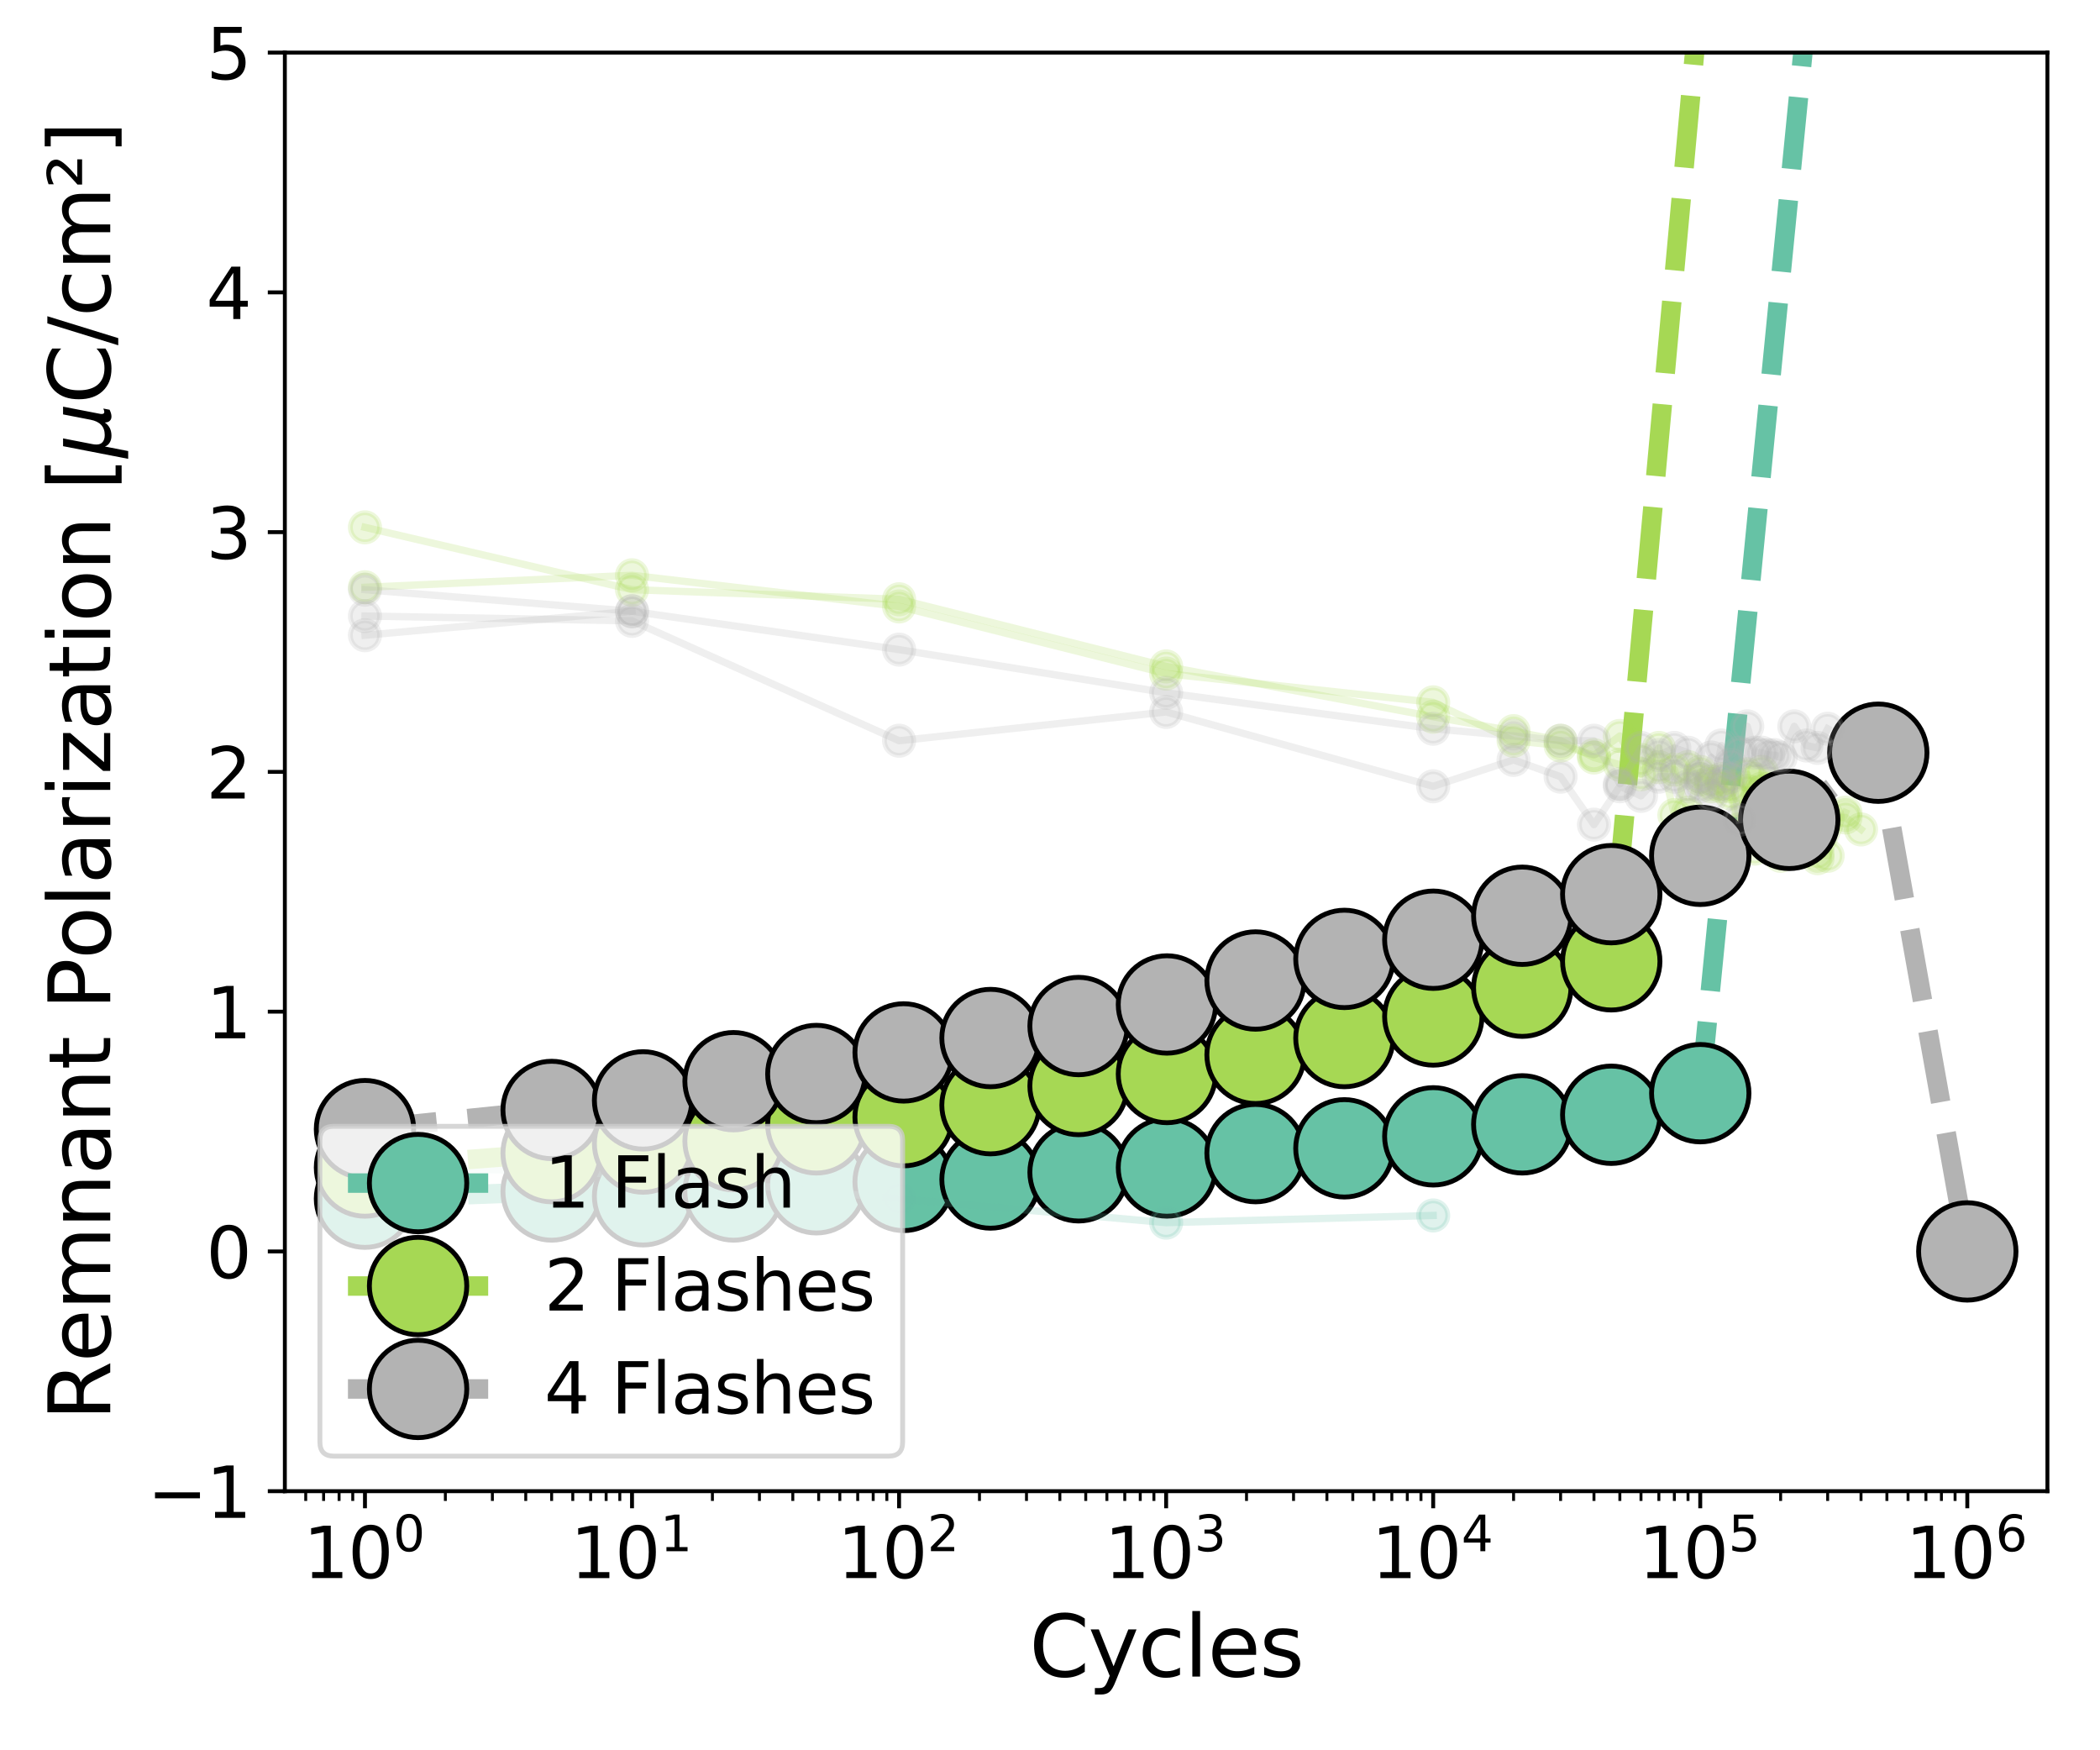 <?xml version="1.0" encoding="utf-8" standalone="no"?>
<!DOCTYPE svg PUBLIC "-//W3C//DTD SVG 1.1//EN"
  "http://www.w3.org/Graphics/SVG/1.1/DTD/svg11.dtd">
<svg height="359.28pt" version="1.1" viewBox="0 0 431.28 359.28" width="431.28pt" xmlns="http://www.w3.org/2000/svg" xmlns:xlink="http://www.w3.org/1999/xlink">
 <defs>
  <style type="text/css">*{stroke-linecap:butt;stroke-linejoin:round;}</style>
 </defs>
 <g id="figure_1">
  <g id="patch_1">
   <path d="M 0 359.28 
L 431.28 359.28 
L 431.28 0 
L 0 0 
z
" style="fill:#ffffff;"/>
  </g>
  <g id="axes_1">
   <g id="patch_2">
    <path d="M 58.5 306.2 
L 420.48 306.2 
L 420.48 10.8 
L 58.5 10.8 
z
" style="fill:#ffffff;"/>
   </g>
   <g id="matplotlib.axis_1">
    <g id="xtick_1">
     <g id="line2d_1">
      <defs>
       <path d="M 0 0 
L 0 3.5 
" id="mad1a3470ec" style="stroke:#000000;stroke-width:0.8;"/>
      </defs>
      <g>
       <use style="stroke:#000000;stroke-width:0.8;" x="74.954" xlink:href="#mad1a3470ec" y="306.2"/>
      </g>
     </g>
     <g id="text_1">
      <!-- $\mathdefault{10^{0}}$ -->
      <g transform="translate(62.282 324.142)scale(0.144 -0.144)">
       <defs>
        <path d="M 794 531 
L 1825 531 
L 1825 4091 
L 703 3866 
L 703 4441 
L 1819 4666 
L 2450 4666 
L 2450 531 
L 3481 531 
L 3481 0 
L 794 0 
L 794 531 
z
" id="DejaVuSans-31" transform="scale(0.016)"/>
        <path d="M 2034 4250 
Q 1547 4250 1301 3770 
Q 1056 3291 1056 2328 
Q 1056 1369 1301 889 
Q 1547 409 2034 409 
Q 2525 409 2770 889 
Q 3016 1369 3016 2328 
Q 3016 3291 2770 3770 
Q 2525 4250 2034 4250 
z
M 2034 4750 
Q 2819 4750 3233 4129 
Q 3647 3509 3647 2328 
Q 3647 1150 3233 529 
Q 2819 -91 2034 -91 
Q 1250 -91 836 529 
Q 422 1150 422 2328 
Q 422 3509 836 4129 
Q 1250 4750 2034 4750 
z
" id="DejaVuSans-30" transform="scale(0.016)"/>
       </defs>
       <use transform="translate(0 0.766)" xlink:href="#DejaVuSans-31"/>
       <use transform="translate(63.623 0.766)" xlink:href="#DejaVuSans-30"/>
       <use transform="translate(128.203 39.047)scale(0.7)" xlink:href="#DejaVuSans-30"/>
      </g>
     </g>
    </g>
    <g id="xtick_2">
     <g id="line2d_2">
      <g>
       <use style="stroke:#000000;stroke-width:0.8;" x="129.799" xlink:href="#mad1a3470ec" y="306.2"/>
      </g>
     </g>
     <g id="text_2">
      <!-- $\mathdefault{10^{1}}$ -->
      <g transform="translate(117.127 324.142)scale(0.144 -0.144)">
       <use transform="translate(0 0.684)" xlink:href="#DejaVuSans-31"/>
       <use transform="translate(63.623 0.684)" xlink:href="#DejaVuSans-30"/>
       <use transform="translate(128.203 38.966)scale(0.7)" xlink:href="#DejaVuSans-31"/>
      </g>
     </g>
    </g>
    <g id="xtick_3">
     <g id="line2d_3">
      <g>
       <use style="stroke:#000000;stroke-width:0.8;" x="184.645" xlink:href="#mad1a3470ec" y="306.2"/>
      </g>
     </g>
     <g id="text_3">
      <!-- $\mathdefault{10^{2}}$ -->
      <g transform="translate(171.973 324.142)scale(0.144 -0.144)">
       <defs>
        <path d="M 1228 531 
L 3431 531 
L 3431 0 
L 469 0 
L 469 531 
Q 828 903 1448 1529 
Q 2069 2156 2228 2338 
Q 2531 2678 2651 2914 
Q 2772 3150 2772 3378 
Q 2772 3750 2511 3984 
Q 2250 4219 1831 4219 
Q 1534 4219 1204 4116 
Q 875 4013 500 3803 
L 500 4441 
Q 881 4594 1212 4672 
Q 1544 4750 1819 4750 
Q 2544 4750 2975 4387 
Q 3406 4025 3406 3419 
Q 3406 3131 3298 2873 
Q 3191 2616 2906 2266 
Q 2828 2175 2409 1742 
Q 1991 1309 1228 531 
z
" id="DejaVuSans-32" transform="scale(0.016)"/>
       </defs>
       <use transform="translate(0 0.766)" xlink:href="#DejaVuSans-31"/>
       <use transform="translate(63.623 0.766)" xlink:href="#DejaVuSans-30"/>
       <use transform="translate(128.203 39.047)scale(0.7)" xlink:href="#DejaVuSans-32"/>
      </g>
     </g>
    </g>
    <g id="xtick_4">
     <g id="line2d_4">
      <g>
       <use style="stroke:#000000;stroke-width:0.8;" x="239.49" xlink:href="#mad1a3470ec" y="306.2"/>
      </g>
     </g>
     <g id="text_4">
      <!-- $\mathdefault{10^{3}}$ -->
      <g transform="translate(226.818 324.142)scale(0.144 -0.144)">
       <defs>
        <path d="M 2597 2516 
Q 3050 2419 3304 2112 
Q 3559 1806 3559 1356 
Q 3559 666 3084 287 
Q 2609 -91 1734 -91 
Q 1441 -91 1130 -33 
Q 819 25 488 141 
L 488 750 
Q 750 597 1062 519 
Q 1375 441 1716 441 
Q 2309 441 2620 675 
Q 2931 909 2931 1356 
Q 2931 1769 2642 2001 
Q 2353 2234 1838 2234 
L 1294 2234 
L 1294 2753 
L 1863 2753 
Q 2328 2753 2575 2939 
Q 2822 3125 2822 3475 
Q 2822 3834 2567 4026 
Q 2313 4219 1838 4219 
Q 1578 4219 1281 4162 
Q 984 4106 628 3988 
L 628 4550 
Q 988 4650 1302 4700 
Q 1616 4750 1894 4750 
Q 2613 4750 3031 4423 
Q 3450 4097 3450 3541 
Q 3450 3153 3228 2886 
Q 3006 2619 2597 2516 
z
" id="DejaVuSans-33" transform="scale(0.016)"/>
       </defs>
       <use transform="translate(0 0.766)" xlink:href="#DejaVuSans-31"/>
       <use transform="translate(63.623 0.766)" xlink:href="#DejaVuSans-30"/>
       <use transform="translate(128.203 39.047)scale(0.7)" xlink:href="#DejaVuSans-33"/>
      </g>
     </g>
    </g>
    <g id="xtick_5">
     <g id="line2d_5">
      <g>
       <use style="stroke:#000000;stroke-width:0.8;" x="294.335" xlink:href="#mad1a3470ec" y="306.2"/>
      </g>
     </g>
     <g id="text_5">
      <!-- $\mathdefault{10^{4}}$ -->
      <g transform="translate(281.663 324.142)scale(0.144 -0.144)">
       <defs>
        <path d="M 2419 4116 
L 825 1625 
L 2419 1625 
L 2419 4116 
z
M 2253 4666 
L 3047 4666 
L 3047 1625 
L 3713 1625 
L 3713 1100 
L 3047 1100 
L 3047 0 
L 2419 0 
L 2419 1100 
L 313 1100 
L 313 1709 
L 2253 4666 
z
" id="DejaVuSans-34" transform="scale(0.016)"/>
       </defs>
       <use transform="translate(0 0.684)" xlink:href="#DejaVuSans-31"/>
       <use transform="translate(63.623 0.684)" xlink:href="#DejaVuSans-30"/>
       <use transform="translate(128.203 38.966)scale(0.7)" xlink:href="#DejaVuSans-34"/>
      </g>
     </g>
    </g>
    <g id="xtick_6">
     <g id="line2d_6">
      <g>
       <use style="stroke:#000000;stroke-width:0.8;" x="349.181" xlink:href="#mad1a3470ec" y="306.2"/>
      </g>
     </g>
     <g id="text_6">
      <!-- $\mathdefault{10^{5}}$ -->
      <g transform="translate(336.509 324.142)scale(0.144 -0.144)">
       <defs>
        <path d="M 691 4666 
L 3169 4666 
L 3169 4134 
L 1269 4134 
L 1269 2991 
Q 1406 3038 1543 3061 
Q 1681 3084 1819 3084 
Q 2600 3084 3056 2656 
Q 3513 2228 3513 1497 
Q 3513 744 3044 326 
Q 2575 -91 1722 -91 
Q 1428 -91 1123 -41 
Q 819 9 494 109 
L 494 744 
Q 775 591 1075 516 
Q 1375 441 1709 441 
Q 2250 441 2565 725 
Q 2881 1009 2881 1497 
Q 2881 1984 2565 2268 
Q 2250 2553 1709 2553 
Q 1456 2553 1204 2497 
Q 953 2441 691 2322 
L 691 4666 
z
" id="DejaVuSans-35" transform="scale(0.016)"/>
       </defs>
       <use transform="translate(0 0.684)" xlink:href="#DejaVuSans-31"/>
       <use transform="translate(63.623 0.684)" xlink:href="#DejaVuSans-30"/>
       <use transform="translate(128.203 38.966)scale(0.7)" xlink:href="#DejaVuSans-35"/>
      </g>
     </g>
    </g>
    <g id="xtick_7">
     <g id="line2d_7">
      <g>
       <use style="stroke:#000000;stroke-width:0.8;" x="404.026" xlink:href="#mad1a3470ec" y="306.2"/>
      </g>
     </g>
     <g id="text_7">
      <!-- $\mathdefault{10^{6}}$ -->
      <g transform="translate(391.354 324.142)scale(0.144 -0.144)">
       <defs>
        <path d="M 2113 2584 
Q 1688 2584 1439 2293 
Q 1191 2003 1191 1497 
Q 1191 994 1439 701 
Q 1688 409 2113 409 
Q 2538 409 2786 701 
Q 3034 994 3034 1497 
Q 3034 2003 2786 2293 
Q 2538 2584 2113 2584 
z
M 3366 4563 
L 3366 3988 
Q 3128 4100 2886 4159 
Q 2644 4219 2406 4219 
Q 1781 4219 1451 3797 
Q 1122 3375 1075 2522 
Q 1259 2794 1537 2939 
Q 1816 3084 2150 3084 
Q 2853 3084 3261 2657 
Q 3669 2231 3669 1497 
Q 3669 778 3244 343 
Q 2819 -91 2113 -91 
Q 1303 -91 875 529 
Q 447 1150 447 2328 
Q 447 3434 972 4092 
Q 1497 4750 2381 4750 
Q 2619 4750 2861 4703 
Q 3103 4656 3366 4563 
z
" id="DejaVuSans-36" transform="scale(0.016)"/>
       </defs>
       <use transform="translate(0 0.766)" xlink:href="#DejaVuSans-31"/>
       <use transform="translate(63.623 0.766)" xlink:href="#DejaVuSans-30"/>
       <use transform="translate(128.203 39.047)scale(0.7)" xlink:href="#DejaVuSans-36"/>
      </g>
     </g>
    </g>
    <g id="xtick_8">
     <g id="line2d_8">
      <defs>
       <path d="M 0 0 
L 0 2 
" id="md2b1f451eb" style="stroke:#000000;stroke-width:0.6;"/>
      </defs>
      <g>
       <use style="stroke:#000000;stroke-width:0.6;" x="62.787" xlink:href="#md2b1f451eb" y="306.2"/>
      </g>
     </g>
    </g>
    <g id="xtick_9">
     <g id="line2d_9">
      <g>
       <use style="stroke:#000000;stroke-width:0.6;" x="66.458" xlink:href="#md2b1f451eb" y="306.2"/>
      </g>
     </g>
    </g>
    <g id="xtick_10">
     <g id="line2d_10">
      <g>
       <use style="stroke:#000000;stroke-width:0.6;" x="69.639" xlink:href="#md2b1f451eb" y="306.2"/>
      </g>
     </g>
    </g>
    <g id="xtick_11">
     <g id="line2d_11">
      <g>
       <use style="stroke:#000000;stroke-width:0.6;" x="72.444" xlink:href="#md2b1f451eb" y="306.2"/>
      </g>
     </g>
    </g>
    <g id="xtick_12">
     <g id="line2d_12">
      <g>
       <use style="stroke:#000000;stroke-width:0.6;" x="91.464" xlink:href="#md2b1f451eb" y="306.2"/>
      </g>
     </g>
    </g>
    <g id="xtick_13">
     <g id="line2d_13">
      <g>
       <use style="stroke:#000000;stroke-width:0.6;" x="101.122" xlink:href="#md2b1f451eb" y="306.2"/>
      </g>
     </g>
    </g>
    <g id="xtick_14">
     <g id="line2d_14">
      <g>
       <use style="stroke:#000000;stroke-width:0.6;" x="107.974" xlink:href="#md2b1f451eb" y="306.2"/>
      </g>
     </g>
    </g>
    <g id="xtick_15">
     <g id="line2d_15">
      <g>
       <use style="stroke:#000000;stroke-width:0.6;" x="113.289" xlink:href="#md2b1f451eb" y="306.2"/>
      </g>
     </g>
    </g>
    <g id="xtick_16">
     <g id="line2d_16">
      <g>
       <use style="stroke:#000000;stroke-width:0.6;" x="117.632" xlink:href="#md2b1f451eb" y="306.2"/>
      </g>
     </g>
    </g>
    <g id="xtick_17">
     <g id="line2d_17">
      <g>
       <use style="stroke:#000000;stroke-width:0.6;" x="121.304" xlink:href="#md2b1f451eb" y="306.2"/>
      </g>
     </g>
    </g>
    <g id="xtick_18">
     <g id="line2d_18">
      <g>
       <use style="stroke:#000000;stroke-width:0.6;" x="124.484" xlink:href="#md2b1f451eb" y="306.2"/>
      </g>
     </g>
    </g>
    <g id="xtick_19">
     <g id="line2d_19">
      <g>
       <use style="stroke:#000000;stroke-width:0.6;" x="127.29" xlink:href="#md2b1f451eb" y="306.2"/>
      </g>
     </g>
    </g>
    <g id="xtick_20">
     <g id="line2d_20">
      <g>
       <use style="stroke:#000000;stroke-width:0.6;" x="146.309" xlink:href="#md2b1f451eb" y="306.2"/>
      </g>
     </g>
    </g>
    <g id="xtick_21">
     <g id="line2d_21">
      <g>
       <use style="stroke:#000000;stroke-width:0.6;" x="155.967" xlink:href="#md2b1f451eb" y="306.2"/>
      </g>
     </g>
    </g>
    <g id="xtick_22">
     <g id="line2d_22">
      <g>
       <use style="stroke:#000000;stroke-width:0.6;" x="162.819" xlink:href="#md2b1f451eb" y="306.2"/>
      </g>
     </g>
    </g>
    <g id="xtick_23">
     <g id="line2d_23">
      <g>
       <use style="stroke:#000000;stroke-width:0.6;" x="168.134" xlink:href="#md2b1f451eb" y="306.2"/>
      </g>
     </g>
    </g>
    <g id="xtick_24">
     <g id="line2d_24">
      <g>
       <use style="stroke:#000000;stroke-width:0.6;" x="172.477" xlink:href="#md2b1f451eb" y="306.2"/>
      </g>
     </g>
    </g>
    <g id="xtick_25">
     <g id="line2d_25">
      <g>
       <use style="stroke:#000000;stroke-width:0.6;" x="176.149" xlink:href="#md2b1f451eb" y="306.2"/>
      </g>
     </g>
    </g>
    <g id="xtick_26">
     <g id="line2d_26">
      <g>
       <use style="stroke:#000000;stroke-width:0.6;" x="179.33" xlink:href="#md2b1f451eb" y="306.2"/>
      </g>
     </g>
    </g>
    <g id="xtick_27">
     <g id="line2d_27">
      <g>
       <use style="stroke:#000000;stroke-width:0.6;" x="182.135" xlink:href="#md2b1f451eb" y="306.2"/>
      </g>
     </g>
    </g>
    <g id="xtick_28">
     <g id="line2d_28">
      <g>
       <use style="stroke:#000000;stroke-width:0.6;" x="201.155" xlink:href="#md2b1f451eb" y="306.2"/>
      </g>
     </g>
    </g>
    <g id="xtick_29">
     <g id="line2d_29">
      <g>
       <use style="stroke:#000000;stroke-width:0.6;" x="210.812" xlink:href="#md2b1f451eb" y="306.2"/>
      </g>
     </g>
    </g>
    <g id="xtick_30">
     <g id="line2d_30">
      <g>
       <use style="stroke:#000000;stroke-width:0.6;" x="217.665" xlink:href="#md2b1f451eb" y="306.2"/>
      </g>
     </g>
    </g>
    <g id="xtick_31">
     <g id="line2d_31">
      <g>
       <use style="stroke:#000000;stroke-width:0.6;" x="222.98" xlink:href="#md2b1f451eb" y="306.2"/>
      </g>
     </g>
    </g>
    <g id="xtick_32">
     <g id="line2d_32">
      <g>
       <use style="stroke:#000000;stroke-width:0.6;" x="227.323" xlink:href="#md2b1f451eb" y="306.2"/>
      </g>
     </g>
    </g>
    <g id="xtick_33">
     <g id="line2d_33">
      <g>
       <use style="stroke:#000000;stroke-width:0.6;" x="230.994" xlink:href="#md2b1f451eb" y="306.2"/>
      </g>
     </g>
    </g>
    <g id="xtick_34">
     <g id="line2d_34">
      <g>
       <use style="stroke:#000000;stroke-width:0.6;" x="234.175" xlink:href="#md2b1f451eb" y="306.2"/>
      </g>
     </g>
    </g>
    <g id="xtick_35">
     <g id="line2d_35">
      <g>
       <use style="stroke:#000000;stroke-width:0.6;" x="236.98" xlink:href="#md2b1f451eb" y="306.2"/>
      </g>
     </g>
    </g>
    <g id="xtick_36">
     <g id="line2d_36">
      <g>
       <use style="stroke:#000000;stroke-width:0.6;" x="256" xlink:href="#md2b1f451eb" y="306.2"/>
      </g>
     </g>
    </g>
    <g id="xtick_37">
     <g id="line2d_37">
      <g>
       <use style="stroke:#000000;stroke-width:0.6;" x="265.658" xlink:href="#md2b1f451eb" y="306.2"/>
      </g>
     </g>
    </g>
    <g id="xtick_38">
     <g id="line2d_38">
      <g>
       <use style="stroke:#000000;stroke-width:0.6;" x="272.51" xlink:href="#md2b1f451eb" y="306.2"/>
      </g>
     </g>
    </g>
    <g id="xtick_39">
     <g id="line2d_39">
      <g>
       <use style="stroke:#000000;stroke-width:0.6;" x="277.825" xlink:href="#md2b1f451eb" y="306.2"/>
      </g>
     </g>
    </g>
    <g id="xtick_40">
     <g id="line2d_40">
      <g>
       <use style="stroke:#000000;stroke-width:0.6;" x="282.168" xlink:href="#md2b1f451eb" y="306.2"/>
      </g>
     </g>
    </g>
    <g id="xtick_41">
     <g id="line2d_41">
      <g>
       <use style="stroke:#000000;stroke-width:0.6;" x="285.84" xlink:href="#md2b1f451eb" y="306.2"/>
      </g>
     </g>
    </g>
    <g id="xtick_42">
     <g id="line2d_42">
      <g>
       <use style="stroke:#000000;stroke-width:0.6;" x="289.02" xlink:href="#md2b1f451eb" y="306.2"/>
      </g>
     </g>
    </g>
    <g id="xtick_43">
     <g id="line2d_43">
      <g>
       <use style="stroke:#000000;stroke-width:0.6;" x="291.826" xlink:href="#md2b1f451eb" y="306.2"/>
      </g>
     </g>
    </g>
    <g id="xtick_44">
     <g id="line2d_44">
      <g>
       <use style="stroke:#000000;stroke-width:0.6;" x="310.845" xlink:href="#md2b1f451eb" y="306.2"/>
      </g>
     </g>
    </g>
    <g id="xtick_45">
     <g id="line2d_45">
      <g>
       <use style="stroke:#000000;stroke-width:0.6;" x="320.503" xlink:href="#md2b1f451eb" y="306.2"/>
      </g>
     </g>
    </g>
    <g id="xtick_46">
     <g id="line2d_46">
      <g>
       <use style="stroke:#000000;stroke-width:0.6;" x="327.355" xlink:href="#md2b1f451eb" y="306.2"/>
      </g>
     </g>
    </g>
    <g id="xtick_47">
     <g id="line2d_47">
      <g>
       <use style="stroke:#000000;stroke-width:0.6;" x="332.671" xlink:href="#md2b1f451eb" y="306.2"/>
      </g>
     </g>
    </g>
    <g id="xtick_48">
     <g id="line2d_48">
      <g>
       <use style="stroke:#000000;stroke-width:0.6;" x="337.013" xlink:href="#md2b1f451eb" y="306.2"/>
      </g>
     </g>
    </g>
    <g id="xtick_49">
     <g id="line2d_49">
      <g>
       <use style="stroke:#000000;stroke-width:0.6;" x="340.685" xlink:href="#md2b1f451eb" y="306.2"/>
      </g>
     </g>
    </g>
    <g id="xtick_50">
     <g id="line2d_50">
      <g>
       <use style="stroke:#000000;stroke-width:0.6;" x="343.866" xlink:href="#md2b1f451eb" y="306.2"/>
      </g>
     </g>
    </g>
    <g id="xtick_51">
     <g id="line2d_51">
      <g>
       <use style="stroke:#000000;stroke-width:0.6;" x="346.671" xlink:href="#md2b1f451eb" y="306.2"/>
      </g>
     </g>
    </g>
    <g id="xtick_52">
     <g id="line2d_52">
      <g>
       <use style="stroke:#000000;stroke-width:0.6;" x="365.691" xlink:href="#md2b1f451eb" y="306.2"/>
      </g>
     </g>
    </g>
    <g id="xtick_53">
     <g id="line2d_53">
      <g>
       <use style="stroke:#000000;stroke-width:0.6;" x="375.349" xlink:href="#md2b1f451eb" y="306.2"/>
      </g>
     </g>
    </g>
    <g id="xtick_54">
     <g id="line2d_54">
      <g>
       <use style="stroke:#000000;stroke-width:0.6;" x="382.201" xlink:href="#md2b1f451eb" y="306.2"/>
      </g>
     </g>
    </g>
    <g id="xtick_55">
     <g id="line2d_55">
      <g>
       <use style="stroke:#000000;stroke-width:0.6;" x="387.516" xlink:href="#md2b1f451eb" y="306.2"/>
      </g>
     </g>
    </g>
    <g id="xtick_56">
     <g id="line2d_56">
      <g>
       <use style="stroke:#000000;stroke-width:0.6;" x="391.859" xlink:href="#md2b1f451eb" y="306.2"/>
      </g>
     </g>
    </g>
    <g id="xtick_57">
     <g id="line2d_57">
      <g>
       <use style="stroke:#000000;stroke-width:0.6;" x="395.53" xlink:href="#md2b1f451eb" y="306.2"/>
      </g>
     </g>
    </g>
    <g id="xtick_58">
     <g id="line2d_58">
      <g>
       <use style="stroke:#000000;stroke-width:0.6;" x="398.711" xlink:href="#md2b1f451eb" y="306.2"/>
      </g>
     </g>
    </g>
    <g id="xtick_59">
     <g id="line2d_59">
      <g>
       <use style="stroke:#000000;stroke-width:0.6;" x="401.516" xlink:href="#md2b1f451eb" y="306.2"/>
      </g>
     </g>
    </g>
    <g id="text_8">
     <!-- Cycles -->
     <g transform="translate(211.375 344.266)scale(0.173 -0.173)">
      <defs>
       <path d="M 4122 4306 
L 4122 3641 
Q 3803 3938 3442 4084 
Q 3081 4231 2675 4231 
Q 1875 4231 1450 3742 
Q 1025 3253 1025 2328 
Q 1025 1406 1450 917 
Q 1875 428 2675 428 
Q 3081 428 3442 575 
Q 3803 722 4122 1019 
L 4122 359 
Q 3791 134 3420 21 
Q 3050 -91 2638 -91 
Q 1578 -91 968 557 
Q 359 1206 359 2328 
Q 359 3453 968 4101 
Q 1578 4750 2638 4750 
Q 3056 4750 3426 4639 
Q 3797 4528 4122 4306 
z
" id="DejaVuSans-43" transform="scale(0.016)"/>
       <path d="M 2059 -325 
Q 1816 -950 1584 -1140 
Q 1353 -1331 966 -1331 
L 506 -1331 
L 506 -850 
L 844 -850 
Q 1081 -850 1212 -737 
Q 1344 -625 1503 -206 
L 1606 56 
L 191 3500 
L 800 3500 
L 1894 763 
L 2988 3500 
L 3597 3500 
L 2059 -325 
z
" id="DejaVuSans-79" transform="scale(0.016)"/>
       <path d="M 3122 3366 
L 3122 2828 
Q 2878 2963 2633 3030 
Q 2388 3097 2138 3097 
Q 1578 3097 1268 2742 
Q 959 2388 959 1747 
Q 959 1106 1268 751 
Q 1578 397 2138 397 
Q 2388 397 2633 464 
Q 2878 531 3122 666 
L 3122 134 
Q 2881 22 2623 -34 
Q 2366 -91 2075 -91 
Q 1284 -91 818 406 
Q 353 903 353 1747 
Q 353 2603 823 3093 
Q 1294 3584 2113 3584 
Q 2378 3584 2631 3529 
Q 2884 3475 3122 3366 
z
" id="DejaVuSans-63" transform="scale(0.016)"/>
       <path d="M 603 4863 
L 1178 4863 
L 1178 0 
L 603 0 
L 603 4863 
z
" id="DejaVuSans-6c" transform="scale(0.016)"/>
       <path d="M 3597 1894 
L 3597 1613 
L 953 1613 
Q 991 1019 1311 708 
Q 1631 397 2203 397 
Q 2534 397 2845 478 
Q 3156 559 3463 722 
L 3463 178 
Q 3153 47 2828 -22 
Q 2503 -91 2169 -91 
Q 1331 -91 842 396 
Q 353 884 353 1716 
Q 353 2575 817 3079 
Q 1281 3584 2069 3584 
Q 2775 3584 3186 3129 
Q 3597 2675 3597 1894 
z
M 3022 2063 
Q 3016 2534 2758 2815 
Q 2500 3097 2075 3097 
Q 1594 3097 1305 2825 
Q 1016 2553 972 2059 
L 3022 2063 
z
" id="DejaVuSans-65" transform="scale(0.016)"/>
       <path d="M 2834 3397 
L 2834 2853 
Q 2591 2978 2328 3040 
Q 2066 3103 1784 3103 
Q 1356 3103 1142 2972 
Q 928 2841 928 2578 
Q 928 2378 1081 2264 
Q 1234 2150 1697 2047 
L 1894 2003 
Q 2506 1872 2764 1633 
Q 3022 1394 3022 966 
Q 3022 478 2636 193 
Q 2250 -91 1575 -91 
Q 1294 -91 989 -36 
Q 684 19 347 128 
L 347 722 
Q 666 556 975 473 
Q 1284 391 1588 391 
Q 1994 391 2212 530 
Q 2431 669 2431 922 
Q 2431 1156 2273 1281 
Q 2116 1406 1581 1522 
L 1381 1569 
Q 847 1681 609 1914 
Q 372 2147 372 2553 
Q 372 3047 722 3315 
Q 1072 3584 1716 3584 
Q 2034 3584 2315 3537 
Q 2597 3491 2834 3397 
z
" id="DejaVuSans-73" transform="scale(0.016)"/>
      </defs>
      <use xlink:href="#DejaVuSans-43"/>
      <use x="69.824" xlink:href="#DejaVuSans-79"/>
      <use x="129.004" xlink:href="#DejaVuSans-63"/>
      <use x="183.984" xlink:href="#DejaVuSans-6c"/>
      <use x="211.768" xlink:href="#DejaVuSans-65"/>
      <use x="273.291" xlink:href="#DejaVuSans-73"/>
     </g>
    </g>
   </g>
   <g id="matplotlib.axis_2">
    <g id="ytick_1">
     <g id="line2d_60">
      <defs>
       <path d="M 0 0 
L -3.5 0 
" id="m8124b61aee" style="stroke:#000000;stroke-width:0.8;"/>
      </defs>
      <g>
       <use style="stroke:#000000;stroke-width:0.8;" x="58.5" xlink:href="#m8124b61aee" y="306.2"/>
      </g>
     </g>
     <g id="text_9">
      <!-- −1 -->
      <g transform="translate(30.271 311.671)scale(0.144 -0.144)">
       <defs>
        <path d="M 678 2272 
L 4684 2272 
L 4684 1741 
L 678 1741 
L 678 2272 
z
" id="DejaVuSans-2212" transform="scale(0.016)"/>
       </defs>
       <use xlink:href="#DejaVuSans-2212"/>
       <use x="83.789" xlink:href="#DejaVuSans-31"/>
      </g>
     </g>
    </g>
    <g id="ytick_2">
     <g id="line2d_61">
      <g>
       <use style="stroke:#000000;stroke-width:0.8;" x="58.5" xlink:href="#m8124b61aee" y="256.966"/>
      </g>
     </g>
     <g id="text_10">
      <!-- 0 -->
      <g transform="translate(42.338 262.437)scale(0.144 -0.144)">
       <use xlink:href="#DejaVuSans-30"/>
      </g>
     </g>
    </g>
    <g id="ytick_3">
     <g id="line2d_62">
      <g>
       <use style="stroke:#000000;stroke-width:0.8;" x="58.5" xlink:href="#m8124b61aee" y="207.733"/>
      </g>
     </g>
     <g id="text_11">
      <!-- 1 -->
      <g transform="translate(42.338 213.204)scale(0.144 -0.144)">
       <use xlink:href="#DejaVuSans-31"/>
      </g>
     </g>
    </g>
    <g id="ytick_4">
     <g id="line2d_63">
      <g>
       <use style="stroke:#000000;stroke-width:0.8;" x="58.5" xlink:href="#m8124b61aee" y="158.5"/>
      </g>
     </g>
     <g id="text_12">
      <!-- 2 -->
      <g transform="translate(42.338 163.971)scale(0.144 -0.144)">
       <use xlink:href="#DejaVuSans-32"/>
      </g>
     </g>
    </g>
    <g id="ytick_5">
     <g id="line2d_64">
      <g>
       <use style="stroke:#000000;stroke-width:0.8;" x="58.5" xlink:href="#m8124b61aee" y="109.267"/>
      </g>
     </g>
     <g id="text_13">
      <!-- 3 -->
      <g transform="translate(42.338 114.737)scale(0.144 -0.144)">
       <use xlink:href="#DejaVuSans-33"/>
      </g>
     </g>
    </g>
    <g id="ytick_6">
     <g id="line2d_65">
      <g>
       <use style="stroke:#000000;stroke-width:0.8;" x="58.5" xlink:href="#m8124b61aee" y="60.033"/>
      </g>
     </g>
     <g id="text_14">
      <!-- 4 -->
      <g transform="translate(42.338 65.504)scale(0.144 -0.144)">
       <use xlink:href="#DejaVuSans-34"/>
      </g>
     </g>
    </g>
    <g id="ytick_7">
     <g id="line2d_66">
      <g>
       <use style="stroke:#000000;stroke-width:0.8;" x="58.5" xlink:href="#m8124b61aee" y="10.8"/>
      </g>
     </g>
     <g id="text_15">
      <!-- 5 -->
      <g transform="translate(42.338 16.271)scale(0.144 -0.144)">
       <use xlink:href="#DejaVuSans-35"/>
      </g>
     </g>
    </g>
    <g id="text_16">
     <!-- Remnant Polarization [$\mu$C/cm²] -->
     <g transform="translate(22.643 291.729)rotate(-90)scale(0.173 -0.173)">
      <defs>
       <path d="M 2841 2188 
Q 3044 2119 3236 1894 
Q 3428 1669 3622 1275 
L 4263 0 
L 3584 0 
L 2988 1197 
Q 2756 1666 2539 1819 
Q 2322 1972 1947 1972 
L 1259 1972 
L 1259 0 
L 628 0 
L 628 4666 
L 2053 4666 
Q 2853 4666 3247 4331 
Q 3641 3997 3641 3322 
Q 3641 2881 3436 2590 
Q 3231 2300 2841 2188 
z
M 1259 4147 
L 1259 2491 
L 2053 2491 
Q 2509 2491 2742 2702 
Q 2975 2913 2975 3322 
Q 2975 3731 2742 3939 
Q 2509 4147 2053 4147 
L 1259 4147 
z
" id="DejaVuSans-52" transform="scale(0.016)"/>
       <path d="M 3328 2828 
Q 3544 3216 3844 3400 
Q 4144 3584 4550 3584 
Q 5097 3584 5394 3201 
Q 5691 2819 5691 2113 
L 5691 0 
L 5113 0 
L 5113 2094 
Q 5113 2597 4934 2840 
Q 4756 3084 4391 3084 
Q 3944 3084 3684 2787 
Q 3425 2491 3425 1978 
L 3425 0 
L 2847 0 
L 2847 2094 
Q 2847 2600 2669 2842 
Q 2491 3084 2119 3084 
Q 1678 3084 1418 2786 
Q 1159 2488 1159 1978 
L 1159 0 
L 581 0 
L 581 3500 
L 1159 3500 
L 1159 2956 
Q 1356 3278 1631 3431 
Q 1906 3584 2284 3584 
Q 2666 3584 2933 3390 
Q 3200 3197 3328 2828 
z
" id="DejaVuSans-6d" transform="scale(0.016)"/>
       <path d="M 3513 2113 
L 3513 0 
L 2938 0 
L 2938 2094 
Q 2938 2591 2744 2837 
Q 2550 3084 2163 3084 
Q 1697 3084 1428 2787 
Q 1159 2491 1159 1978 
L 1159 0 
L 581 0 
L 581 3500 
L 1159 3500 
L 1159 2956 
Q 1366 3272 1645 3428 
Q 1925 3584 2291 3584 
Q 2894 3584 3203 3211 
Q 3513 2838 3513 2113 
z
" id="DejaVuSans-6e" transform="scale(0.016)"/>
       <path d="M 2194 1759 
Q 1497 1759 1228 1600 
Q 959 1441 959 1056 
Q 959 750 1161 570 
Q 1363 391 1709 391 
Q 2188 391 2477 730 
Q 2766 1069 2766 1631 
L 2766 1759 
L 2194 1759 
z
M 3341 1997 
L 3341 0 
L 2766 0 
L 2766 531 
Q 2569 213 2275 61 
Q 1981 -91 1556 -91 
Q 1019 -91 701 211 
Q 384 513 384 1019 
Q 384 1609 779 1909 
Q 1175 2209 1959 2209 
L 2766 2209 
L 2766 2266 
Q 2766 2663 2505 2880 
Q 2244 3097 1772 3097 
Q 1472 3097 1187 3025 
Q 903 2953 641 2809 
L 641 3341 
Q 956 3463 1253 3523 
Q 1550 3584 1831 3584 
Q 2591 3584 2966 3190 
Q 3341 2797 3341 1997 
z
" id="DejaVuSans-61" transform="scale(0.016)"/>
       <path d="M 1172 4494 
L 1172 3500 
L 2356 3500 
L 2356 3053 
L 1172 3053 
L 1172 1153 
Q 1172 725 1289 603 
Q 1406 481 1766 481 
L 2356 481 
L 2356 0 
L 1766 0 
Q 1100 0 847 248 
Q 594 497 594 1153 
L 594 3053 
L 172 3053 
L 172 3500 
L 594 3500 
L 594 4494 
L 1172 4494 
z
" id="DejaVuSans-74" transform="scale(0.016)"/>
       <path id="DejaVuSans-20" transform="scale(0.016)"/>
       <path d="M 1259 4147 
L 1259 2394 
L 2053 2394 
Q 2494 2394 2734 2622 
Q 2975 2850 2975 3272 
Q 2975 3691 2734 3919 
Q 2494 4147 2053 4147 
L 1259 4147 
z
M 628 4666 
L 2053 4666 
Q 2838 4666 3239 4311 
Q 3641 3956 3641 3272 
Q 3641 2581 3239 2228 
Q 2838 1875 2053 1875 
L 1259 1875 
L 1259 0 
L 628 0 
L 628 4666 
z
" id="DejaVuSans-50" transform="scale(0.016)"/>
       <path d="M 1959 3097 
Q 1497 3097 1228 2736 
Q 959 2375 959 1747 
Q 959 1119 1226 758 
Q 1494 397 1959 397 
Q 2419 397 2687 759 
Q 2956 1122 2956 1747 
Q 2956 2369 2687 2733 
Q 2419 3097 1959 3097 
z
M 1959 3584 
Q 2709 3584 3137 3096 
Q 3566 2609 3566 1747 
Q 3566 888 3137 398 
Q 2709 -91 1959 -91 
Q 1206 -91 779 398 
Q 353 888 353 1747 
Q 353 2609 779 3096 
Q 1206 3584 1959 3584 
z
" id="DejaVuSans-6f" transform="scale(0.016)"/>
       <path d="M 2631 2963 
Q 2534 3019 2420 3045 
Q 2306 3072 2169 3072 
Q 1681 3072 1420 2755 
Q 1159 2438 1159 1844 
L 1159 0 
L 581 0 
L 581 3500 
L 1159 3500 
L 1159 2956 
Q 1341 3275 1631 3429 
Q 1922 3584 2338 3584 
Q 2397 3584 2469 3576 
Q 2541 3569 2628 3553 
L 2631 2963 
z
" id="DejaVuSans-72" transform="scale(0.016)"/>
       <path d="M 603 3500 
L 1178 3500 
L 1178 0 
L 603 0 
L 603 3500 
z
M 603 4863 
L 1178 4863 
L 1178 4134 
L 603 4134 
L 603 4863 
z
" id="DejaVuSans-69" transform="scale(0.016)"/>
       <path d="M 353 3500 
L 3084 3500 
L 3084 2975 
L 922 459 
L 3084 459 
L 3084 0 
L 275 0 
L 275 525 
L 2438 3041 
L 353 3041 
L 353 3500 
z
" id="DejaVuSans-7a" transform="scale(0.016)"/>
       <path d="M 550 4863 
L 1875 4863 
L 1875 4416 
L 1125 4416 
L 1125 -397 
L 1875 -397 
L 1875 -844 
L 550 -844 
L 550 4863 
z
" id="DejaVuSans-5b" transform="scale(0.016)"/>
       <path d="M -84 -1331 
L 856 3500 
L 1434 3500 
L 1009 1322 
Q 997 1256 987 1175 
Q 978 1094 978 1013 
Q 978 722 1161 565 
Q 1344 409 1684 409 
Q 2147 409 2431 671 
Q 2716 934 2816 1459 
L 3213 3500 
L 3788 3500 
L 3266 809 
Q 3253 750 3248 706 
Q 3244 663 3244 628 
Q 3244 531 3283 486 
Q 3322 441 3406 441 
Q 3438 441 3492 456 
Q 3547 472 3647 513 
L 3559 50 
Q 3422 -19 3297 -55 
Q 3172 -91 3053 -91 
Q 2847 -91 2730 40 
Q 2613 172 2613 403 
Q 2438 153 2195 31 
Q 1953 -91 1625 -91 
Q 1334 -91 1117 43 
Q 900 178 831 397 
L 494 -1331 
L -84 -1331 
z
" id="DejaVuSans-Oblique-3bc" transform="scale(0.016)"/>
       <path d="M 1625 4666 
L 2156 4666 
L 531 -594 
L 0 -594 
L 1625 4666 
z
" id="DejaVuSans-2f" transform="scale(0.016)"/>
       <path d="M 838 2444 
L 2163 2444 
L 2163 2088 
L 294 2088 
L 294 2431 
Q 400 2528 597 2703 
Q 1672 3656 1672 3950 
Q 1672 4156 1509 4282 
Q 1347 4409 1081 4409 
Q 919 4409 728 4354 
Q 538 4300 313 4191 
L 313 4575 
Q 553 4663 761 4706 
Q 969 4750 1147 4750 
Q 1600 4750 1872 4544 
Q 2144 4338 2144 4000 
Q 2144 3566 1109 2678 
Q 934 2528 838 2444 
z
" id="DejaVuSans-b2" transform="scale(0.016)"/>
       <path d="M 1947 4863 
L 1947 -844 
L 622 -844 
L 622 -397 
L 1369 -397 
L 1369 4416 
L 622 4416 
L 622 4863 
L 1947 4863 
z
" id="DejaVuSans-5d" transform="scale(0.016)"/>
      </defs>
      <use transform="translate(0 0.016)" xlink:href="#DejaVuSans-52"/>
      <use transform="translate(69.482 0.016)" xlink:href="#DejaVuSans-65"/>
      <use transform="translate(131.006 0.016)" xlink:href="#DejaVuSans-6d"/>
      <use transform="translate(228.418 0.016)" xlink:href="#DejaVuSans-6e"/>
      <use transform="translate(291.797 0.016)" xlink:href="#DejaVuSans-61"/>
      <use transform="translate(353.076 0.016)" xlink:href="#DejaVuSans-6e"/>
      <use transform="translate(416.455 0.016)" xlink:href="#DejaVuSans-74"/>
      <use transform="translate(455.664 0.016)" xlink:href="#DejaVuSans-20"/>
      <use transform="translate(487.451 0.016)" xlink:href="#DejaVuSans-50"/>
      <use transform="translate(547.754 0.016)" xlink:href="#DejaVuSans-6f"/>
      <use transform="translate(608.936 0.016)" xlink:href="#DejaVuSans-6c"/>
      <use transform="translate(636.719 0.016)" xlink:href="#DejaVuSans-61"/>
      <use transform="translate(697.998 0.016)" xlink:href="#DejaVuSans-72"/>
      <use transform="translate(739.111 0.016)" xlink:href="#DejaVuSans-69"/>
      <use transform="translate(766.895 0.016)" xlink:href="#DejaVuSans-7a"/>
      <use transform="translate(819.385 0.016)" xlink:href="#DejaVuSans-61"/>
      <use transform="translate(880.664 0.016)" xlink:href="#DejaVuSans-74"/>
      <use transform="translate(919.873 0.016)" xlink:href="#DejaVuSans-69"/>
      <use transform="translate(947.656 0.016)" xlink:href="#DejaVuSans-6f"/>
      <use transform="translate(1008.838 0.016)" xlink:href="#DejaVuSans-6e"/>
      <use transform="translate(1072.217 0.016)" xlink:href="#DejaVuSans-20"/>
      <use transform="translate(1104.004 0.016)" xlink:href="#DejaVuSans-5b"/>
      <use transform="translate(1143.018 0.016)" xlink:href="#DejaVuSans-Oblique-3bc"/>
      <use transform="translate(1206.641 0.016)" xlink:href="#DejaVuSans-43"/>
      <use transform="translate(1276.465 0.016)" xlink:href="#DejaVuSans-2f"/>
      <use transform="translate(1310.156 0.016)" xlink:href="#DejaVuSans-63"/>
      <use transform="translate(1365.137 0.016)" xlink:href="#DejaVuSans-6d"/>
      <use transform="translate(1462.549 0.016)" xlink:href="#DejaVuSans-b2"/>
      <use transform="translate(1502.637 0.016)" xlink:href="#DejaVuSans-5d"/>
     </g>
    </g>
   </g>
   <g id="line2d_67">
    <path clip-path="url(#p22ff99c7e8)" d="M 74.954 246.135 
L 113.289 244.658 
L 132.069 245.643 
L 150.652 244.658 
L 167.653 243.181 
L 185.579 242.689 
L 203.425 242.196 
L 221.506 240.72 
L 239.656 239.735 
L 257.855 236.781 
L 276.102 235.796 
L 294.359 233.335 
L 312.629 230.873 
L 330.905 228.904 
L 349.184 224.473 
L 371.43 -1 
" style="fill:none;stroke:#66c2a5;stroke-dasharray:14.8,6.4;stroke-dashoffset:0;stroke-width:4;"/>
    <defs>
     <path d="M 0 10 
C 2.652 10 5.196 8.946 7.071 7.071 
C 8.946 5.196 10 2.652 10 0 
C 10 -2.652 8.946 -5.196 7.071 -7.071 
C 5.196 -8.946 2.652 -10 0 -10 
C -2.652 -10 -5.196 -8.946 -7.071 -7.071 
C -8.946 -5.196 -10 -2.652 -10 0 
C -10 2.652 -8.946 5.196 -7.071 7.071 
C -5.196 8.946 -2.652 10 0 10 
z
" id="mcda01fe7df" style="stroke:#000000;"/>
    </defs>
    <g clip-path="url(#p22ff99c7e8)">
     <use style="fill:#66c2a5;stroke:#000000;" x="74.954" xlink:href="#mcda01fe7df" y="246.135"/>
     <use style="fill:#66c2a5;stroke:#000000;" x="113.289" xlink:href="#mcda01fe7df" y="244.658"/>
     <use style="fill:#66c2a5;stroke:#000000;" x="132.069" xlink:href="#mcda01fe7df" y="245.643"/>
     <use style="fill:#66c2a5;stroke:#000000;" x="150.652" xlink:href="#mcda01fe7df" y="244.658"/>
     <use style="fill:#66c2a5;stroke:#000000;" x="167.653" xlink:href="#mcda01fe7df" y="243.181"/>
     <use style="fill:#66c2a5;stroke:#000000;" x="185.579" xlink:href="#mcda01fe7df" y="242.689"/>
     <use style="fill:#66c2a5;stroke:#000000;" x="203.425" xlink:href="#mcda01fe7df" y="242.196"/>
     <use style="fill:#66c2a5;stroke:#000000;" x="221.506" xlink:href="#mcda01fe7df" y="240.72"/>
     <use style="fill:#66c2a5;stroke:#000000;" x="239.656" xlink:href="#mcda01fe7df" y="239.735"/>
     <use style="fill:#66c2a5;stroke:#000000;" x="257.855" xlink:href="#mcda01fe7df" y="236.781"/>
     <use style="fill:#66c2a5;stroke:#000000;" x="276.102" xlink:href="#mcda01fe7df" y="235.796"/>
     <use style="fill:#66c2a5;stroke:#000000;" x="294.359" xlink:href="#mcda01fe7df" y="233.335"/>
     <use style="fill:#66c2a5;stroke:#000000;" x="312.629" xlink:href="#mcda01fe7df" y="230.873"/>
     <use style="fill:#66c2a5;stroke:#000000;" x="330.905" xlink:href="#mcda01fe7df" y="228.904"/>
     <use style="fill:#66c2a5;stroke:#000000;" x="349.184" xlink:href="#mcda01fe7df" y="224.473"/>
     <use style="fill:#66c2a5;stroke:#000000;" x="371.43" xlink:href="#mcda01fe7df" y="-1"/>
    </g>
   </g>
   <g id="line2d_68">
    <path clip-path="url(#p22ff99c7e8)" d="M 74.954 239.243 
L 129.799 241.212 
L 184.645 246.135 
L 239.49 251.058 
L 294.335 249.581 
" style="fill:none;stroke:#66c2a5;stroke-linecap:square;stroke-opacity:0.2;stroke-width:1.5;"/>
    <defs>
     <path d="M 0 3 
C 0.796 3 1.559 2.684 2.121 2.121 
C 2.684 1.559 3 0.796 3 0 
C 3 -0.796 2.684 -1.559 2.121 -2.121 
C 1.559 -2.684 0.796 -3 0 -3 
C -0.796 -3 -1.559 -2.684 -2.121 -2.121 
C -2.684 -1.559 -3 -0.796 -3 0 
C -3 0.796 -2.684 1.559 -2.121 2.121 
C -1.559 2.684 -0.796 3 0 3 
z
" id="m2de4f2e09f" style="stroke:#66c2a5;stroke-opacity:0.2;"/>
    </defs>
    <g clip-path="url(#p22ff99c7e8)">
     <use style="fill:#66c2a5;fill-opacity:0.2;stroke:#66c2a5;stroke-opacity:0.2;" x="74.954" xlink:href="#m2de4f2e09f" y="239.243"/>
     <use style="fill:#66c2a5;fill-opacity:0.2;stroke:#66c2a5;stroke-opacity:0.2;" x="129.799" xlink:href="#m2de4f2e09f" y="241.212"/>
     <use style="fill:#66c2a5;fill-opacity:0.2;stroke:#66c2a5;stroke-opacity:0.2;" x="184.645" xlink:href="#m2de4f2e09f" y="246.135"/>
     <use style="fill:#66c2a5;fill-opacity:0.2;stroke:#66c2a5;stroke-opacity:0.2;" x="239.49" xlink:href="#m2de4f2e09f" y="251.058"/>
     <use style="fill:#66c2a5;fill-opacity:0.2;stroke:#66c2a5;stroke-opacity:0.2;" x="294.335" xlink:href="#m2de4f2e09f" y="249.581"/>
    </g>
   </g>
   <g id="line2d_69">
    <path clip-path="url(#p22ff99c7e8)" d="M 74.954 239.735 
L 113.289 236.781 
L 132.069 234.812 
L 150.652 234.319 
L 167.653 230.873 
L 185.579 229.396 
L 203.425 226.934 
L 221.506 222.996 
L 239.656 220.534 
L 257.855 216.595 
L 276.102 213.149 
L 294.359 208.718 
L 312.629 202.81 
L 330.905 197.394 
L 349.108 -1 
" style="fill:none;stroke:#a6d854;stroke-dasharray:14.8,6.4;stroke-dashoffset:0;stroke-width:4;"/>
    <defs>
     <path d="M 0 10 
C 2.652 10 5.196 8.946 7.071 7.071 
C 8.946 5.196 10 2.652 10 0 
C 10 -2.652 8.946 -5.196 7.071 -7.071 
C 5.196 -8.946 2.652 -10 0 -10 
C -2.652 -10 -5.196 -8.946 -7.071 -7.071 
C -8.946 -5.196 -10 -2.652 -10 0 
C -10 2.652 -8.946 5.196 -7.071 7.071 
C -5.196 8.946 -2.652 10 0 10 
z
" id="m8bb6d07d26" style="stroke:#000000;"/>
    </defs>
    <g clip-path="url(#p22ff99c7e8)">
     <use style="fill:#a6d854;stroke:#000000;" x="74.954" xlink:href="#m8bb6d07d26" y="239.735"/>
     <use style="fill:#a6d854;stroke:#000000;" x="113.289" xlink:href="#m8bb6d07d26" y="236.781"/>
     <use style="fill:#a6d854;stroke:#000000;" x="132.069" xlink:href="#m8bb6d07d26" y="234.812"/>
     <use style="fill:#a6d854;stroke:#000000;" x="150.652" xlink:href="#m8bb6d07d26" y="234.319"/>
     <use style="fill:#a6d854;stroke:#000000;" x="167.653" xlink:href="#m8bb6d07d26" y="230.873"/>
     <use style="fill:#a6d854;stroke:#000000;" x="185.579" xlink:href="#m8bb6d07d26" y="229.396"/>
     <use style="fill:#a6d854;stroke:#000000;" x="203.425" xlink:href="#m8bb6d07d26" y="226.934"/>
     <use style="fill:#a6d854;stroke:#000000;" x="221.506" xlink:href="#m8bb6d07d26" y="222.996"/>
     <use style="fill:#a6d854;stroke:#000000;" x="239.656" xlink:href="#m8bb6d07d26" y="220.534"/>
     <use style="fill:#a6d854;stroke:#000000;" x="257.855" xlink:href="#m8bb6d07d26" y="216.595"/>
     <use style="fill:#a6d854;stroke:#000000;" x="276.102" xlink:href="#m8bb6d07d26" y="213.149"/>
     <use style="fill:#a6d854;stroke:#000000;" x="294.359" xlink:href="#m8bb6d07d26" y="208.718"/>
     <use style="fill:#a6d854;stroke:#000000;" x="312.629" xlink:href="#m8bb6d07d26" y="202.81"/>
     <use style="fill:#a6d854;stroke:#000000;" x="330.905" xlink:href="#m8bb6d07d26" y="197.394"/>
     <use style="fill:#a6d854;stroke:#000000;" x="349.108" xlink:href="#m8bb6d07d26" y="-1"/>
    </g>
   </g>
   <g id="line2d_70">
    <path clip-path="url(#p22ff99c7e8)" d="M 74.954 108.282 
L 129.799 121.083 
L 184.645 123.052 
L 239.49 136.837 
L 294.335 147.176 
L 310.845 150.13 
L 320.503 152.1 
L 327.355 155.546 
L 332.671 157.023 
L 337.013 156.038 
L 340.685 157.515 
L 343.866 158.008 
L 346.671 166.87 
L 349.181 158.5 
L 351.451 161.454 
L 353.523 159.977 
L 355.43 161.454 
L 357.195 170.316 
L 358.838 158.992 
L 360.376 174.255 
L 361.82 158.5 
L 363.181 164.408 
L 364.469 163.423 
L 365.691 164.9 
L 368.496 165.393 
L 371.006 165.885 
L 373.276 176.224 
L 375.349 167.854 
L 379.02 167.854 
L 382.201 170.316 
" style="fill:none;stroke:#a6d854;stroke-linecap:square;stroke-opacity:0.2;stroke-width:1.5;"/>
    <defs>
     <path d="M 0 3 
C 0.796 3 1.559 2.684 2.121 2.121 
C 2.684 1.559 3 0.796 3 0 
C 3 -0.796 2.684 -1.559 2.121 -2.121 
C 1.559 -2.684 0.796 -3 0 -3 
C -0.796 -3 -1.559 -2.684 -2.121 -2.121 
C -2.684 -1.559 -3 -0.796 -3 0 
C -3 0.796 -2.684 1.559 -2.121 2.121 
C -1.559 2.684 -0.796 3 0 3 
z
" id="m57c6e0dd76" style="stroke:#a6d854;stroke-opacity:0.2;"/>
    </defs>
    <g clip-path="url(#p22ff99c7e8)">
     <use style="fill:#a6d854;fill-opacity:0.2;stroke:#a6d854;stroke-opacity:0.2;" x="74.954" xlink:href="#m57c6e0dd76" y="108.282"/>
     <use style="fill:#a6d854;fill-opacity:0.2;stroke:#a6d854;stroke-opacity:0.2;" x="129.799" xlink:href="#m57c6e0dd76" y="121.083"/>
     <use style="fill:#a6d854;fill-opacity:0.2;stroke:#a6d854;stroke-opacity:0.2;" x="184.645" xlink:href="#m57c6e0dd76" y="123.052"/>
     <use style="fill:#a6d854;fill-opacity:0.2;stroke:#a6d854;stroke-opacity:0.2;" x="239.49" xlink:href="#m57c6e0dd76" y="136.837"/>
     <use style="fill:#a6d854;fill-opacity:0.2;stroke:#a6d854;stroke-opacity:0.2;" x="294.335" xlink:href="#m57c6e0dd76" y="147.176"/>
     <use style="fill:#a6d854;fill-opacity:0.2;stroke:#a6d854;stroke-opacity:0.2;" x="310.845" xlink:href="#m57c6e0dd76" y="150.13"/>
     <use style="fill:#a6d854;fill-opacity:0.2;stroke:#a6d854;stroke-opacity:0.2;" x="320.503" xlink:href="#m57c6e0dd76" y="152.1"/>
     <use style="fill:#a6d854;fill-opacity:0.2;stroke:#a6d854;stroke-opacity:0.2;" x="327.355" xlink:href="#m57c6e0dd76" y="155.546"/>
     <use style="fill:#a6d854;fill-opacity:0.2;stroke:#a6d854;stroke-opacity:0.2;" x="332.671" xlink:href="#m57c6e0dd76" y="157.023"/>
     <use style="fill:#a6d854;fill-opacity:0.2;stroke:#a6d854;stroke-opacity:0.2;" x="337.013" xlink:href="#m57c6e0dd76" y="156.038"/>
     <use style="fill:#a6d854;fill-opacity:0.2;stroke:#a6d854;stroke-opacity:0.2;" x="340.685" xlink:href="#m57c6e0dd76" y="157.515"/>
     <use style="fill:#a6d854;fill-opacity:0.2;stroke:#a6d854;stroke-opacity:0.2;" x="343.866" xlink:href="#m57c6e0dd76" y="158.008"/>
     <use style="fill:#a6d854;fill-opacity:0.2;stroke:#a6d854;stroke-opacity:0.2;" x="346.671" xlink:href="#m57c6e0dd76" y="166.87"/>
     <use style="fill:#a6d854;fill-opacity:0.2;stroke:#a6d854;stroke-opacity:0.2;" x="349.181" xlink:href="#m57c6e0dd76" y="158.5"/>
     <use style="fill:#a6d854;fill-opacity:0.2;stroke:#a6d854;stroke-opacity:0.2;" x="351.451" xlink:href="#m57c6e0dd76" y="161.454"/>
     <use style="fill:#a6d854;fill-opacity:0.2;stroke:#a6d854;stroke-opacity:0.2;" x="353.523" xlink:href="#m57c6e0dd76" y="159.977"/>
     <use style="fill:#a6d854;fill-opacity:0.2;stroke:#a6d854;stroke-opacity:0.2;" x="355.43" xlink:href="#m57c6e0dd76" y="161.454"/>
     <use style="fill:#a6d854;fill-opacity:0.2;stroke:#a6d854;stroke-opacity:0.2;" x="357.195" xlink:href="#m57c6e0dd76" y="170.316"/>
     <use style="fill:#a6d854;fill-opacity:0.2;stroke:#a6d854;stroke-opacity:0.2;" x="358.838" xlink:href="#m57c6e0dd76" y="158.992"/>
     <use style="fill:#a6d854;fill-opacity:0.2;stroke:#a6d854;stroke-opacity:0.2;" x="360.376" xlink:href="#m57c6e0dd76" y="174.255"/>
     <use style="fill:#a6d854;fill-opacity:0.2;stroke:#a6d854;stroke-opacity:0.2;" x="361.82" xlink:href="#m57c6e0dd76" y="158.5"/>
     <use style="fill:#a6d854;fill-opacity:0.2;stroke:#a6d854;stroke-opacity:0.2;" x="363.181" xlink:href="#m57c6e0dd76" y="164.408"/>
     <use style="fill:#a6d854;fill-opacity:0.2;stroke:#a6d854;stroke-opacity:0.2;" x="364.469" xlink:href="#m57c6e0dd76" y="163.423"/>
     <use style="fill:#a6d854;fill-opacity:0.2;stroke:#a6d854;stroke-opacity:0.2;" x="365.691" xlink:href="#m57c6e0dd76" y="164.9"/>
     <use style="fill:#a6d854;fill-opacity:0.2;stroke:#a6d854;stroke-opacity:0.2;" x="368.496" xlink:href="#m57c6e0dd76" y="165.393"/>
     <use style="fill:#a6d854;fill-opacity:0.2;stroke:#a6d854;stroke-opacity:0.2;" x="371.006" xlink:href="#m57c6e0dd76" y="165.885"/>
     <use style="fill:#a6d854;fill-opacity:0.2;stroke:#a6d854;stroke-opacity:0.2;" x="373.276" xlink:href="#m57c6e0dd76" y="176.224"/>
     <use style="fill:#a6d854;fill-opacity:0.2;stroke:#a6d854;stroke-opacity:0.2;" x="375.349" xlink:href="#m57c6e0dd76" y="167.854"/>
     <use style="fill:#a6d854;fill-opacity:0.2;stroke:#a6d854;stroke-opacity:0.2;" x="379.02" xlink:href="#m57c6e0dd76" y="167.854"/>
     <use style="fill:#a6d854;fill-opacity:0.2;stroke:#a6d854;stroke-opacity:0.2;" x="382.201" xlink:href="#m57c6e0dd76" y="170.316"/>
    </g>
   </g>
   <g id="line2d_71">
    <path clip-path="url(#p22ff99c7e8)" d="M 74.954 120.59 
L 129.799 118.129 
L 184.645 124.529 
L 239.49 138.314 
L 294.335 144.222 
L 310.845 152.1 
L 320.503 153.084 
L 327.355 155.054 
L 332.671 151.115 
L 337.013 158.992 
L 340.685 153.577 
L 343.866 167.362 
L 346.671 157.515 
L 349.181 159.977 
L 351.451 160.469 
L 353.523 161.454 
L 355.43 162.931 
L 357.195 171.793 
L 358.838 162.439 
L 360.376 159.977 
L 361.82 161.946 
L 363.181 161.946 
L 364.469 164.9 
L 365.691 175.732 
L 368.496 165.885 
L 371.006 166.377 
L 373.276 175.239 
L 375.349 175.732 
L 379.02 166.87 
" style="fill:none;stroke:#a6d854;stroke-linecap:square;stroke-opacity:0.2;stroke-width:1.5;"/>
    <g clip-path="url(#p22ff99c7e8)">
     <use style="fill:#a6d854;fill-opacity:0.2;stroke:#a6d854;stroke-opacity:0.2;" x="74.954" xlink:href="#m57c6e0dd76" y="120.59"/>
     <use style="fill:#a6d854;fill-opacity:0.2;stroke:#a6d854;stroke-opacity:0.2;" x="129.799" xlink:href="#m57c6e0dd76" y="118.129"/>
     <use style="fill:#a6d854;fill-opacity:0.2;stroke:#a6d854;stroke-opacity:0.2;" x="184.645" xlink:href="#m57c6e0dd76" y="124.529"/>
     <use style="fill:#a6d854;fill-opacity:0.2;stroke:#a6d854;stroke-opacity:0.2;" x="239.49" xlink:href="#m57c6e0dd76" y="138.314"/>
     <use style="fill:#a6d854;fill-opacity:0.2;stroke:#a6d854;stroke-opacity:0.2;" x="294.335" xlink:href="#m57c6e0dd76" y="144.222"/>
     <use style="fill:#a6d854;fill-opacity:0.2;stroke:#a6d854;stroke-opacity:0.2;" x="310.845" xlink:href="#m57c6e0dd76" y="152.1"/>
     <use style="fill:#a6d854;fill-opacity:0.2;stroke:#a6d854;stroke-opacity:0.2;" x="320.503" xlink:href="#m57c6e0dd76" y="153.084"/>
     <use style="fill:#a6d854;fill-opacity:0.2;stroke:#a6d854;stroke-opacity:0.2;" x="327.355" xlink:href="#m57c6e0dd76" y="155.054"/>
     <use style="fill:#a6d854;fill-opacity:0.2;stroke:#a6d854;stroke-opacity:0.2;" x="332.671" xlink:href="#m57c6e0dd76" y="151.115"/>
     <use style="fill:#a6d854;fill-opacity:0.2;stroke:#a6d854;stroke-opacity:0.2;" x="337.013" xlink:href="#m57c6e0dd76" y="158.992"/>
     <use style="fill:#a6d854;fill-opacity:0.2;stroke:#a6d854;stroke-opacity:0.2;" x="340.685" xlink:href="#m57c6e0dd76" y="153.577"/>
     <use style="fill:#a6d854;fill-opacity:0.2;stroke:#a6d854;stroke-opacity:0.2;" x="343.866" xlink:href="#m57c6e0dd76" y="167.362"/>
     <use style="fill:#a6d854;fill-opacity:0.2;stroke:#a6d854;stroke-opacity:0.2;" x="346.671" xlink:href="#m57c6e0dd76" y="157.515"/>
     <use style="fill:#a6d854;fill-opacity:0.2;stroke:#a6d854;stroke-opacity:0.2;" x="349.181" xlink:href="#m57c6e0dd76" y="159.977"/>
     <use style="fill:#a6d854;fill-opacity:0.2;stroke:#a6d854;stroke-opacity:0.2;" x="351.451" xlink:href="#m57c6e0dd76" y="160.469"/>
     <use style="fill:#a6d854;fill-opacity:0.2;stroke:#a6d854;stroke-opacity:0.2;" x="353.523" xlink:href="#m57c6e0dd76" y="161.454"/>
     <use style="fill:#a6d854;fill-opacity:0.2;stroke:#a6d854;stroke-opacity:0.2;" x="355.43" xlink:href="#m57c6e0dd76" y="162.931"/>
     <use style="fill:#a6d854;fill-opacity:0.2;stroke:#a6d854;stroke-opacity:0.2;" x="357.195" xlink:href="#m57c6e0dd76" y="171.793"/>
     <use style="fill:#a6d854;fill-opacity:0.2;stroke:#a6d854;stroke-opacity:0.2;" x="358.838" xlink:href="#m57c6e0dd76" y="162.439"/>
     <use style="fill:#a6d854;fill-opacity:0.2;stroke:#a6d854;stroke-opacity:0.2;" x="360.376" xlink:href="#m57c6e0dd76" y="159.977"/>
     <use style="fill:#a6d854;fill-opacity:0.2;stroke:#a6d854;stroke-opacity:0.2;" x="361.82" xlink:href="#m57c6e0dd76" y="161.946"/>
     <use style="fill:#a6d854;fill-opacity:0.2;stroke:#a6d854;stroke-opacity:0.2;" x="363.181" xlink:href="#m57c6e0dd76" y="161.946"/>
     <use style="fill:#a6d854;fill-opacity:0.2;stroke:#a6d854;stroke-opacity:0.2;" x="364.469" xlink:href="#m57c6e0dd76" y="164.9"/>
     <use style="fill:#a6d854;fill-opacity:0.2;stroke:#a6d854;stroke-opacity:0.2;" x="365.691" xlink:href="#m57c6e0dd76" y="175.732"/>
     <use style="fill:#a6d854;fill-opacity:0.2;stroke:#a6d854;stroke-opacity:0.2;" x="368.496" xlink:href="#m57c6e0dd76" y="165.885"/>
     <use style="fill:#a6d854;fill-opacity:0.2;stroke:#a6d854;stroke-opacity:0.2;" x="371.006" xlink:href="#m57c6e0dd76" y="166.377"/>
     <use style="fill:#a6d854;fill-opacity:0.2;stroke:#a6d854;stroke-opacity:0.2;" x="373.276" xlink:href="#m57c6e0dd76" y="175.239"/>
     <use style="fill:#a6d854;fill-opacity:0.2;stroke:#a6d854;stroke-opacity:0.2;" x="375.349" xlink:href="#m57c6e0dd76" y="175.732"/>
     <use style="fill:#a6d854;fill-opacity:0.2;stroke:#a6d854;stroke-opacity:0.2;" x="379.02" xlink:href="#m57c6e0dd76" y="166.87"/>
    </g>
   </g>
   <g id="line2d_72">
    <path clip-path="url(#p22ff99c7e8)" d="M 74.954 231.858 
L 113.289 227.919 
L 132.069 225.95 
L 150.652 222.011 
L 167.653 220.534 
L 185.579 216.103 
L 203.425 213.149 
L 221.506 210.687 
L 239.656 206.256 
L 257.855 201.333 
L 276.102 196.902 
L 294.359 192.963 
L 312.629 188.04 
L 330.905 183.609 
L 349.184 175.732 
L 367.464 168.347 
L 385.745 154.561 
L 404.026 256.966 
" style="fill:none;stroke:#b3b3b3;stroke-dasharray:14.8,6.4;stroke-dashoffset:0;stroke-width:4;"/>
    <defs>
     <path d="M 0 10 
C 2.652 10 5.196 8.946 7.071 7.071 
C 8.946 5.196 10 2.652 10 0 
C 10 -2.652 8.946 -5.196 7.071 -7.071 
C 5.196 -8.946 2.652 -10 0 -10 
C -2.652 -10 -5.196 -8.946 -7.071 -7.071 
C -8.946 -5.196 -10 -2.652 -10 0 
C -10 2.652 -8.946 5.196 -7.071 7.071 
C -5.196 8.946 -2.652 10 0 10 
z
" id="mec45272197" style="stroke:#000000;"/>
    </defs>
    <g clip-path="url(#p22ff99c7e8)">
     <use style="fill:#b3b3b3;stroke:#000000;" x="74.954" xlink:href="#mec45272197" y="231.858"/>
     <use style="fill:#b3b3b3;stroke:#000000;" x="113.289" xlink:href="#mec45272197" y="227.919"/>
     <use style="fill:#b3b3b3;stroke:#000000;" x="132.069" xlink:href="#mec45272197" y="225.95"/>
     <use style="fill:#b3b3b3;stroke:#000000;" x="150.652" xlink:href="#mec45272197" y="222.011"/>
     <use style="fill:#b3b3b3;stroke:#000000;" x="167.653" xlink:href="#mec45272197" y="220.534"/>
     <use style="fill:#b3b3b3;stroke:#000000;" x="185.579" xlink:href="#mec45272197" y="216.103"/>
     <use style="fill:#b3b3b3;stroke:#000000;" x="203.425" xlink:href="#mec45272197" y="213.149"/>
     <use style="fill:#b3b3b3;stroke:#000000;" x="221.506" xlink:href="#mec45272197" y="210.687"/>
     <use style="fill:#b3b3b3;stroke:#000000;" x="239.656" xlink:href="#mec45272197" y="206.256"/>
     <use style="fill:#b3b3b3;stroke:#000000;" x="257.855" xlink:href="#mec45272197" y="201.333"/>
     <use style="fill:#b3b3b3;stroke:#000000;" x="276.102" xlink:href="#mec45272197" y="196.902"/>
     <use style="fill:#b3b3b3;stroke:#000000;" x="294.359" xlink:href="#mec45272197" y="192.963"/>
     <use style="fill:#b3b3b3;stroke:#000000;" x="312.629" xlink:href="#mec45272197" y="188.04"/>
     <use style="fill:#b3b3b3;stroke:#000000;" x="330.905" xlink:href="#mec45272197" y="183.609"/>
     <use style="fill:#b3b3b3;stroke:#000000;" x="349.184" xlink:href="#mec45272197" y="175.732"/>
     <use style="fill:#b3b3b3;stroke:#000000;" x="367.464" xlink:href="#mec45272197" y="168.347"/>
     <use style="fill:#b3b3b3;stroke:#000000;" x="385.745" xlink:href="#mec45272197" y="154.561"/>
     <use style="fill:#b3b3b3;stroke:#000000;" x="404.026" xlink:href="#mec45272197" y="256.966"/>
    </g>
   </g>
   <g id="line2d_73">
    <path clip-path="url(#p22ff99c7e8)" d="M 74.954 126.498 
L 129.799 127.483 
L 184.645 152.1 
L 239.49 146.192 
L 294.335 161.454 
L 310.845 156.038 
L 320.503 159.485 
L 327.355 169.331 
L 332.671 161.454 
L 337.013 163.423 
L 340.685 159.485 
L 343.866 159.485 
L 346.671 161.454 
L 349.181 159.485 
L 351.451 155.546 
L 353.523 160.962 
L 355.43 157.023 
L 357.195 168.347 
" style="fill:none;stroke:#b3b3b3;stroke-linecap:square;stroke-opacity:0.2;stroke-width:1.5;"/>
    <defs>
     <path d="M 0 3 
C 0.796 3 1.559 2.684 2.121 2.121 
C 2.684 1.559 3 0.796 3 0 
C 3 -0.796 2.684 -1.559 2.121 -2.121 
C 1.559 -2.684 0.796 -3 0 -3 
C -0.796 -3 -1.559 -2.684 -2.121 -2.121 
C -2.684 -1.559 -3 -0.796 -3 0 
C -3 0.796 -2.684 1.559 -2.121 2.121 
C -1.559 2.684 -0.796 3 0 3 
z
" id="mad411d4a9f" style="stroke:#b3b3b3;stroke-opacity:0.2;"/>
    </defs>
    <g clip-path="url(#p22ff99c7e8)">
     <use style="fill:#b3b3b3;fill-opacity:0.2;stroke:#b3b3b3;stroke-opacity:0.2;" x="74.954" xlink:href="#mad411d4a9f" y="126.498"/>
     <use style="fill:#b3b3b3;fill-opacity:0.2;stroke:#b3b3b3;stroke-opacity:0.2;" x="129.799" xlink:href="#mad411d4a9f" y="127.483"/>
     <use style="fill:#b3b3b3;fill-opacity:0.2;stroke:#b3b3b3;stroke-opacity:0.2;" x="184.645" xlink:href="#mad411d4a9f" y="152.1"/>
     <use style="fill:#b3b3b3;fill-opacity:0.2;stroke:#b3b3b3;stroke-opacity:0.2;" x="239.49" xlink:href="#mad411d4a9f" y="146.192"/>
     <use style="fill:#b3b3b3;fill-opacity:0.2;stroke:#b3b3b3;stroke-opacity:0.2;" x="294.335" xlink:href="#mad411d4a9f" y="161.454"/>
     <use style="fill:#b3b3b3;fill-opacity:0.2;stroke:#b3b3b3;stroke-opacity:0.2;" x="310.845" xlink:href="#mad411d4a9f" y="156.038"/>
     <use style="fill:#b3b3b3;fill-opacity:0.2;stroke:#b3b3b3;stroke-opacity:0.2;" x="320.503" xlink:href="#mad411d4a9f" y="159.485"/>
     <use style="fill:#b3b3b3;fill-opacity:0.2;stroke:#b3b3b3;stroke-opacity:0.2;" x="327.355" xlink:href="#mad411d4a9f" y="169.331"/>
     <use style="fill:#b3b3b3;fill-opacity:0.2;stroke:#b3b3b3;stroke-opacity:0.2;" x="332.671" xlink:href="#mad411d4a9f" y="161.454"/>
     <use style="fill:#b3b3b3;fill-opacity:0.2;stroke:#b3b3b3;stroke-opacity:0.2;" x="337.013" xlink:href="#mad411d4a9f" y="163.423"/>
     <use style="fill:#b3b3b3;fill-opacity:0.2;stroke:#b3b3b3;stroke-opacity:0.2;" x="340.685" xlink:href="#mad411d4a9f" y="159.485"/>
     <use style="fill:#b3b3b3;fill-opacity:0.2;stroke:#b3b3b3;stroke-opacity:0.2;" x="343.866" xlink:href="#mad411d4a9f" y="159.485"/>
     <use style="fill:#b3b3b3;fill-opacity:0.2;stroke:#b3b3b3;stroke-opacity:0.2;" x="346.671" xlink:href="#mad411d4a9f" y="161.454"/>
     <use style="fill:#b3b3b3;fill-opacity:0.2;stroke:#b3b3b3;stroke-opacity:0.2;" x="349.181" xlink:href="#mad411d4a9f" y="159.485"/>
     <use style="fill:#b3b3b3;fill-opacity:0.2;stroke:#b3b3b3;stroke-opacity:0.2;" x="351.451" xlink:href="#mad411d4a9f" y="155.546"/>
     <use style="fill:#b3b3b3;fill-opacity:0.2;stroke:#b3b3b3;stroke-opacity:0.2;" x="353.523" xlink:href="#mad411d4a9f" y="160.962"/>
     <use style="fill:#b3b3b3;fill-opacity:0.2;stroke:#b3b3b3;stroke-opacity:0.2;" x="355.43" xlink:href="#mad411d4a9f" y="157.023"/>
     <use style="fill:#b3b3b3;fill-opacity:0.2;stroke:#b3b3b3;stroke-opacity:0.2;" x="357.195" xlink:href="#mad411d4a9f" y="168.347"/>
    </g>
   </g>
   <g id="line2d_74">
    <path clip-path="url(#p22ff99c7e8)" d="M 74.954 121.083 
L 129.799 125.514 
L 184.645 133.391 
L 239.49 142.253 
L 294.335 149.638 
L 310.845 151.115 
L 320.503 152.1 
L 327.355 152.1 
L 332.671 160.962 
L 337.013 153.577 
L 340.685 155.054 
L 343.866 153.577 
L 346.671 154.561 
L 349.181 161.454 
L 351.451 163.423 
L 353.523 153.084 
L 355.43 159.485 
L 357.195 154.561 
L 358.838 149.146 
L 360.376 154.561 
L 361.82 154.561 
L 363.181 155.054 
L 364.469 155.054 
L 365.691 155.546 
L 368.496 149.146 
L 371.006 153.084 
L 373.276 153.577 
L 375.349 149.638 
" style="fill:none;stroke:#b3b3b3;stroke-linecap:square;stroke-opacity:0.2;stroke-width:1.5;"/>
    <g clip-path="url(#p22ff99c7e8)">
     <use style="fill:#b3b3b3;fill-opacity:0.2;stroke:#b3b3b3;stroke-opacity:0.2;" x="74.954" xlink:href="#mad411d4a9f" y="121.083"/>
     <use style="fill:#b3b3b3;fill-opacity:0.2;stroke:#b3b3b3;stroke-opacity:0.2;" x="129.799" xlink:href="#mad411d4a9f" y="125.514"/>
     <use style="fill:#b3b3b3;fill-opacity:0.2;stroke:#b3b3b3;stroke-opacity:0.2;" x="184.645" xlink:href="#mad411d4a9f" y="133.391"/>
     <use style="fill:#b3b3b3;fill-opacity:0.2;stroke:#b3b3b3;stroke-opacity:0.2;" x="239.49" xlink:href="#mad411d4a9f" y="142.253"/>
     <use style="fill:#b3b3b3;fill-opacity:0.2;stroke:#b3b3b3;stroke-opacity:0.2;" x="294.335" xlink:href="#mad411d4a9f" y="149.638"/>
     <use style="fill:#b3b3b3;fill-opacity:0.2;stroke:#b3b3b3;stroke-opacity:0.2;" x="310.845" xlink:href="#mad411d4a9f" y="151.115"/>
     <use style="fill:#b3b3b3;fill-opacity:0.2;stroke:#b3b3b3;stroke-opacity:0.2;" x="320.503" xlink:href="#mad411d4a9f" y="152.1"/>
     <use style="fill:#b3b3b3;fill-opacity:0.2;stroke:#b3b3b3;stroke-opacity:0.2;" x="327.355" xlink:href="#mad411d4a9f" y="152.1"/>
     <use style="fill:#b3b3b3;fill-opacity:0.2;stroke:#b3b3b3;stroke-opacity:0.2;" x="332.671" xlink:href="#mad411d4a9f" y="160.962"/>
     <use style="fill:#b3b3b3;fill-opacity:0.2;stroke:#b3b3b3;stroke-opacity:0.2;" x="337.013" xlink:href="#mad411d4a9f" y="153.577"/>
     <use style="fill:#b3b3b3;fill-opacity:0.2;stroke:#b3b3b3;stroke-opacity:0.2;" x="340.685" xlink:href="#mad411d4a9f" y="155.054"/>
     <use style="fill:#b3b3b3;fill-opacity:0.2;stroke:#b3b3b3;stroke-opacity:0.2;" x="343.866" xlink:href="#mad411d4a9f" y="153.577"/>
     <use style="fill:#b3b3b3;fill-opacity:0.2;stroke:#b3b3b3;stroke-opacity:0.2;" x="346.671" xlink:href="#mad411d4a9f" y="154.561"/>
     <use style="fill:#b3b3b3;fill-opacity:0.2;stroke:#b3b3b3;stroke-opacity:0.2;" x="349.181" xlink:href="#mad411d4a9f" y="161.454"/>
     <use style="fill:#b3b3b3;fill-opacity:0.2;stroke:#b3b3b3;stroke-opacity:0.2;" x="351.451" xlink:href="#mad411d4a9f" y="163.423"/>
     <use style="fill:#b3b3b3;fill-opacity:0.2;stroke:#b3b3b3;stroke-opacity:0.2;" x="353.523" xlink:href="#mad411d4a9f" y="153.084"/>
     <use style="fill:#b3b3b3;fill-opacity:0.2;stroke:#b3b3b3;stroke-opacity:0.2;" x="355.43" xlink:href="#mad411d4a9f" y="159.485"/>
     <use style="fill:#b3b3b3;fill-opacity:0.2;stroke:#b3b3b3;stroke-opacity:0.2;" x="357.195" xlink:href="#mad411d4a9f" y="154.561"/>
     <use style="fill:#b3b3b3;fill-opacity:0.2;stroke:#b3b3b3;stroke-opacity:0.2;" x="358.838" xlink:href="#mad411d4a9f" y="149.146"/>
     <use style="fill:#b3b3b3;fill-opacity:0.2;stroke:#b3b3b3;stroke-opacity:0.2;" x="360.376" xlink:href="#mad411d4a9f" y="154.561"/>
     <use style="fill:#b3b3b3;fill-opacity:0.2;stroke:#b3b3b3;stroke-opacity:0.2;" x="361.82" xlink:href="#mad411d4a9f" y="154.561"/>
     <use style="fill:#b3b3b3;fill-opacity:0.2;stroke:#b3b3b3;stroke-opacity:0.2;" x="363.181" xlink:href="#mad411d4a9f" y="155.054"/>
     <use style="fill:#b3b3b3;fill-opacity:0.2;stroke:#b3b3b3;stroke-opacity:0.2;" x="364.469" xlink:href="#mad411d4a9f" y="155.054"/>
     <use style="fill:#b3b3b3;fill-opacity:0.2;stroke:#b3b3b3;stroke-opacity:0.2;" x="365.691" xlink:href="#mad411d4a9f" y="155.546"/>
     <use style="fill:#b3b3b3;fill-opacity:0.2;stroke:#b3b3b3;stroke-opacity:0.2;" x="368.496" xlink:href="#mad411d4a9f" y="149.146"/>
     <use style="fill:#b3b3b3;fill-opacity:0.2;stroke:#b3b3b3;stroke-opacity:0.2;" x="371.006" xlink:href="#mad411d4a9f" y="153.084"/>
     <use style="fill:#b3b3b3;fill-opacity:0.2;stroke:#b3b3b3;stroke-opacity:0.2;" x="373.276" xlink:href="#mad411d4a9f" y="153.577"/>
     <use style="fill:#b3b3b3;fill-opacity:0.2;stroke:#b3b3b3;stroke-opacity:0.2;" x="375.349" xlink:href="#mad411d4a9f" y="149.638"/>
    </g>
   </g>
   <g id="line2d_75">
    <path clip-path="url(#p22ff99c7e8)" d="M 74.954 130.437 
L 129.799 125.514 
" style="fill:none;stroke:#b3b3b3;stroke-linecap:square;stroke-opacity:0.2;stroke-width:1.5;"/>
    <g clip-path="url(#p22ff99c7e8)">
     <use style="fill:#b3b3b3;fill-opacity:0.2;stroke:#b3b3b3;stroke-opacity:0.2;" x="74.954" xlink:href="#mad411d4a9f" y="130.437"/>
     <use style="fill:#b3b3b3;fill-opacity:0.2;stroke:#b3b3b3;stroke-opacity:0.2;" x="129.799" xlink:href="#mad411d4a9f" y="125.514"/>
    </g>
   </g>
   <g id="patch_3">
    <path d="M 58.5 306.2 
L 58.5 10.8 
" style="fill:none;stroke:#000000;stroke-linecap:square;stroke-linejoin:miter;stroke-width:0.8;"/>
   </g>
   <g id="patch_4">
    <path d="M 420.48 306.2 
L 420.48 10.8 
" style="fill:none;stroke:#000000;stroke-linecap:square;stroke-linejoin:miter;stroke-width:0.8;"/>
   </g>
   <g id="patch_5">
    <path d="M 58.5 306.2 
L 420.48 306.2 
" style="fill:none;stroke:#000000;stroke-linecap:square;stroke-linejoin:miter;stroke-width:0.8;"/>
   </g>
   <g id="patch_6">
    <path d="M 58.5 10.8 
L 420.48 10.8 
" style="fill:none;stroke:#000000;stroke-linecap:square;stroke-linejoin:miter;stroke-width:0.8;"/>
   </g>
  </g>
  <g id="legend_1">
   <g id="patch_7">
    <path d="M 68.58 299 
L 182.495 299 
Q 185.375 299 185.375 296.12 
L 185.375 234.15 
Q 185.375 231.27 182.495 231.27 
L 68.58 231.27 
Q 65.7 231.27 65.7 234.15 
L 65.7 296.12 
Q 65.7 299 68.58 299 
z
" style="fill:#ffffff;opacity:0.8;stroke:#cccccc;stroke-linejoin:miter;"/>
   </g>
   <g id="line2d_76">
    <path d="M 71.46 242.932 
L 100.26 242.932 
" style="fill:none;stroke:#66c2a5;stroke-dasharray:14.8,6.4;stroke-dashoffset:0;stroke-width:4;"/>
   </g>
   <g id="line2d_77">
    <g>
     <use style="fill:#66c2a5;stroke:#000000;" x="85.86" xlink:href="#mcda01fe7df" y="242.932"/>
    </g>
   </g>
   <g id="text_17">
    <!-- 1 Flash -->
    <g transform="translate(111.78 247.972)scale(0.144 -0.144)">
     <defs>
      <path d="M 628 4666 
L 3309 4666 
L 3309 4134 
L 1259 4134 
L 1259 2759 
L 3109 2759 
L 3109 2228 
L 1259 2228 
L 1259 0 
L 628 0 
L 628 4666 
z
" id="DejaVuSans-46" transform="scale(0.016)"/>
      <path d="M 3513 2113 
L 3513 0 
L 2938 0 
L 2938 2094 
Q 2938 2591 2744 2837 
Q 2550 3084 2163 3084 
Q 1697 3084 1428 2787 
Q 1159 2491 1159 1978 
L 1159 0 
L 581 0 
L 581 4863 
L 1159 4863 
L 1159 2956 
Q 1366 3272 1645 3428 
Q 1925 3584 2291 3584 
Q 2894 3584 3203 3211 
Q 3513 2838 3513 2113 
z
" id="DejaVuSans-68" transform="scale(0.016)"/>
     </defs>
     <use xlink:href="#DejaVuSans-31"/>
     <use x="63.623" xlink:href="#DejaVuSans-20"/>
     <use x="95.41" xlink:href="#DejaVuSans-46"/>
     <use x="152.93" xlink:href="#DejaVuSans-6c"/>
     <use x="180.713" xlink:href="#DejaVuSans-61"/>
     <use x="241.992" xlink:href="#DejaVuSans-73"/>
     <use x="294.092" xlink:href="#DejaVuSans-68"/>
    </g>
   </g>
   <g id="line2d_78">
    <path d="M 71.46 264.069 
L 100.26 264.069 
" style="fill:none;stroke:#a6d854;stroke-dasharray:14.8,6.4;stroke-dashoffset:0;stroke-width:4;"/>
   </g>
   <g id="line2d_79">
    <g>
     <use style="fill:#a6d854;stroke:#000000;" x="85.86" xlink:href="#m8bb6d07d26" y="264.069"/>
    </g>
   </g>
   <g id="text_18">
    <!-- 2 Flashes -->
    <g transform="translate(111.78 269.109)scale(0.144 -0.144)">
     <use xlink:href="#DejaVuSans-32"/>
     <use x="63.623" xlink:href="#DejaVuSans-20"/>
     <use x="95.41" xlink:href="#DejaVuSans-46"/>
     <use x="152.93" xlink:href="#DejaVuSans-6c"/>
     <use x="180.713" xlink:href="#DejaVuSans-61"/>
     <use x="241.992" xlink:href="#DejaVuSans-73"/>
     <use x="294.092" xlink:href="#DejaVuSans-68"/>
     <use x="357.471" xlink:href="#DejaVuSans-65"/>
     <use x="418.994" xlink:href="#DejaVuSans-73"/>
    </g>
   </g>
   <g id="line2d_80">
    <path d="M 71.46 285.205 
L 100.26 285.205 
" style="fill:none;stroke:#b3b3b3;stroke-dasharray:14.8,6.4;stroke-dashoffset:0;stroke-width:4;"/>
   </g>
   <g id="line2d_81">
    <g>
     <use style="fill:#b3b3b3;stroke:#000000;" x="85.86" xlink:href="#mec45272197" y="285.205"/>
    </g>
   </g>
   <g id="text_19">
    <!-- 4 Flashes -->
    <g transform="translate(111.78 290.245)scale(0.144 -0.144)">
     <use xlink:href="#DejaVuSans-34"/>
     <use x="63.623" xlink:href="#DejaVuSans-20"/>
     <use x="95.41" xlink:href="#DejaVuSans-46"/>
     <use x="152.93" xlink:href="#DejaVuSans-6c"/>
     <use x="180.713" xlink:href="#DejaVuSans-61"/>
     <use x="241.992" xlink:href="#DejaVuSans-73"/>
     <use x="294.092" xlink:href="#DejaVuSans-68"/>
     <use x="357.471" xlink:href="#DejaVuSans-65"/>
     <use x="418.994" xlink:href="#DejaVuSans-73"/>
    </g>
   </g>
  </g>
 </g>
 <defs>
  <clipPath id="p22ff99c7e8">
   <rect height="295.4" width="361.98" x="58.5" y="10.8"/>
  </clipPath>
 </defs>
</svg>
